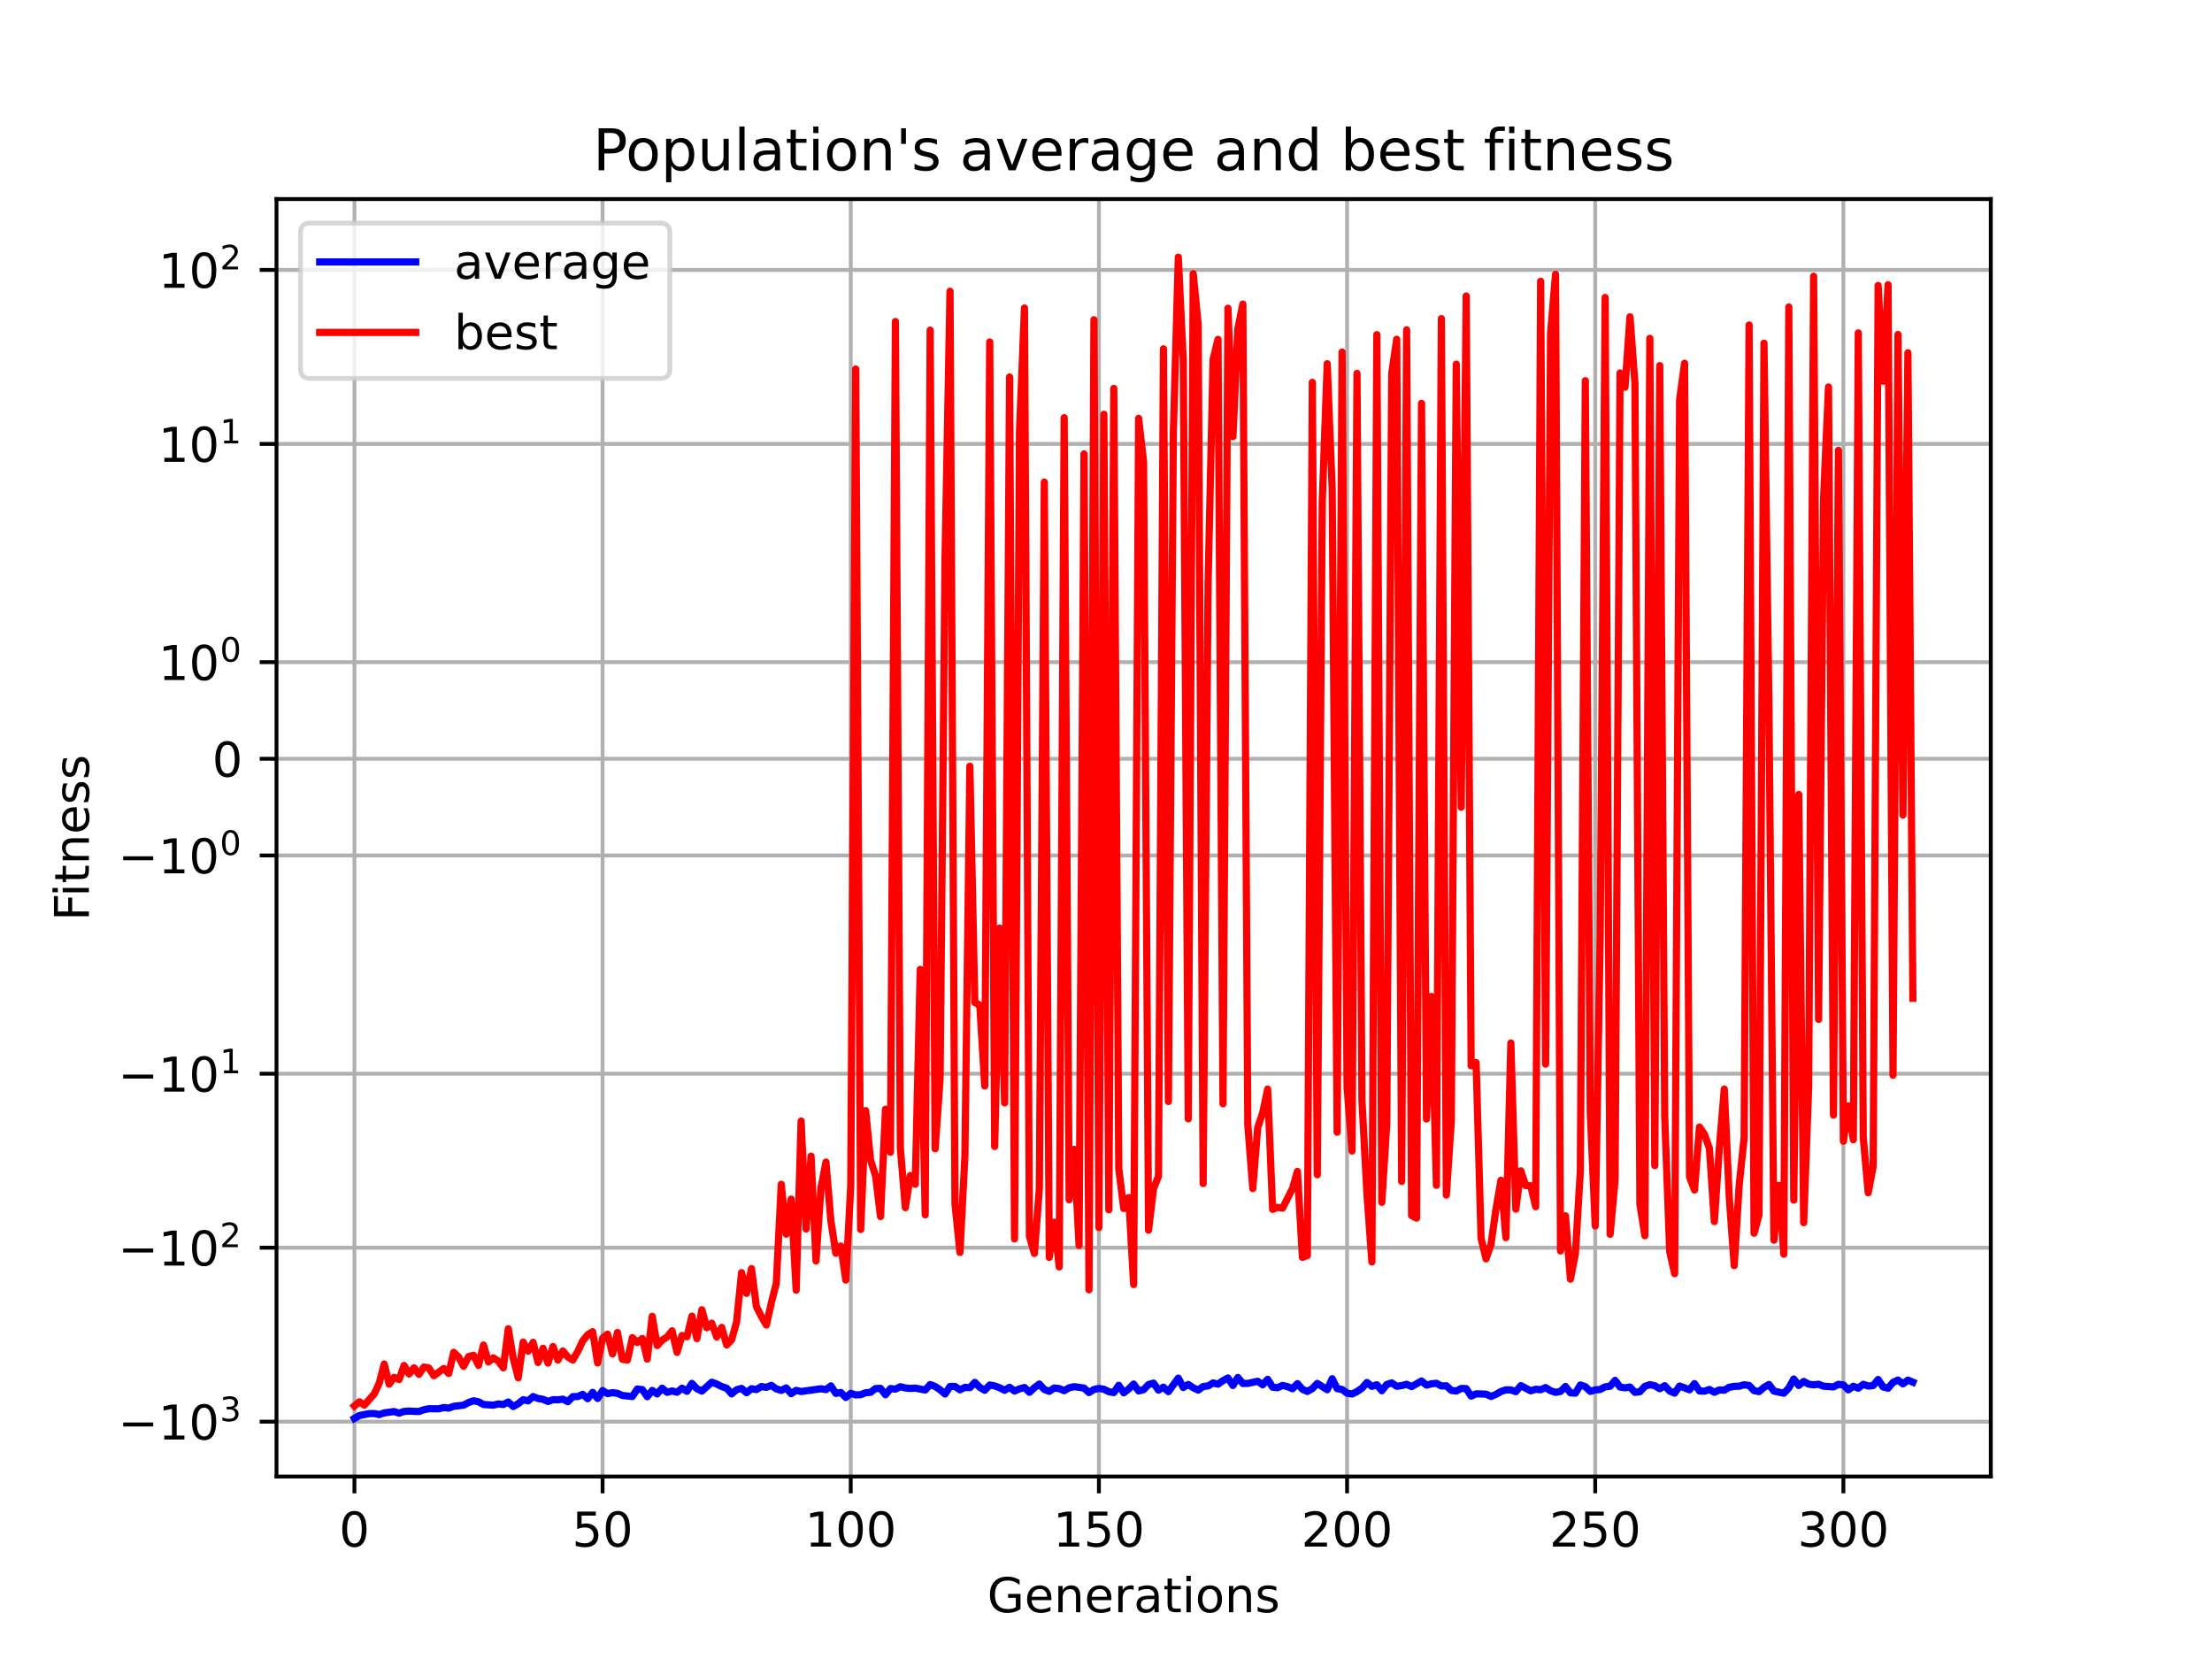 <?xml version="1.0" encoding="utf-8" standalone="no"?>
<!DOCTYPE svg PUBLIC "-//W3C//DTD SVG 1.1//EN"
  "http://www.w3.org/Graphics/SVG/1.1/DTD/svg11.dtd">
<!-- Created with matplotlib (https://matplotlib.org/) -->
<svg height="345.6pt" version="1.1" viewBox="0 0 460.8 345.6" width="460.8pt" xmlns="http://www.w3.org/2000/svg" xmlns:xlink="http://www.w3.org/1999/xlink">
 <defs>
  <style type="text/css">*{stroke-linecap:butt;stroke-linejoin:round;}</style>
 </defs>
 <g id="figure_1">
  <g id="patch_1">
   <path d="M 0 345.6 
L 460.8 345.6 
L 460.8 0 
L 0 0 
z
" style="fill:#ffffff;"/>
  </g>
  <g id="axes_1">
   <g id="patch_2">
    <path d="M 57.6 307.584 
L 414.72 307.584 
L 414.72 41.472 
L 57.6 41.472 
z
" style="fill:#ffffff;"/>
   </g>
   <g id="matplotlib.axis_1">
    <g id="xtick_1">
     <g id="line2d_1">
      <path clip-path="url(#pbe786d15b8)" d="M 73.833 307.584 
L 73.833 41.472 
" style="fill:none;stroke:#b0b0b0;stroke-linecap:square;stroke-width:0.8;"/>
     </g>
     <g id="line2d_2">
      <defs>
       <path d="M 0 0 
L 0 3.5 
" id="m9f2ee219e6" style="stroke:#000000;stroke-width:0.8;"/>
      </defs>
      <g>
       <use style="stroke:#000000;stroke-width:0.8;" x="73.833" xlink:href="#m9f2ee219e6" y="307.584"/>
      </g>
     </g>
     <g id="text_1">
      <!-- 0 -->
      <g transform="translate(70.651 322.182)scale(0.1 -0.1)">
       <defs>
        <path d="M 31.781 66.406 
Q 24.172 66.406 20.328 58.906 
Q 16.5 51.422 16.5 36.375 
Q 16.5 21.391 20.328 13.891 
Q 24.172 6.391 31.781 6.391 
Q 39.453 6.391 43.281 13.891 
Q 47.125 21.391 47.125 36.375 
Q 47.125 51.422 43.281 58.906 
Q 39.453 66.406 31.781 66.406 
z
M 31.781 74.219 
Q 44.047 74.219 50.516 64.516 
Q 56.984 54.828 56.984 36.375 
Q 56.984 17.969 50.516 8.266 
Q 44.047 -1.422 31.781 -1.422 
Q 19.531 -1.422 13.062 8.266 
Q 6.594 17.969 6.594 36.375 
Q 6.594 54.828 13.062 64.516 
Q 19.531 74.219 31.781 74.219 
z
" id="DejaVuSans-48"/>
       </defs>
       <use xlink:href="#DejaVuSans-48"/>
      </g>
     </g>
    </g>
    <g id="xtick_2">
     <g id="line2d_3">
      <path clip-path="url(#pbe786d15b8)" d="M 125.529 307.584 
L 125.529 41.472 
" style="fill:none;stroke:#b0b0b0;stroke-linecap:square;stroke-width:0.8;"/>
     </g>
     <g id="line2d_4">
      <g>
       <use style="stroke:#000000;stroke-width:0.8;" x="125.529" xlink:href="#m9f2ee219e6" y="307.584"/>
      </g>
     </g>
     <g id="text_2">
      <!-- 50 -->
      <g transform="translate(119.167 322.182)scale(0.1 -0.1)">
       <defs>
        <path d="M 10.797 72.906 
L 49.516 72.906 
L 49.516 64.594 
L 19.828 64.594 
L 19.828 46.734 
Q 21.969 47.469 24.109 47.828 
Q 26.266 48.188 28.422 48.188 
Q 40.625 48.188 47.75 41.5 
Q 54.891 34.812 54.891 23.391 
Q 54.891 11.625 47.562 5.094 
Q 40.234 -1.422 26.906 -1.422 
Q 22.312 -1.422 17.547 -0.641 
Q 12.797 0.141 7.719 1.703 
L 7.719 11.625 
Q 12.109 9.234 16.797 8.062 
Q 21.484 6.891 26.703 6.891 
Q 35.156 6.891 40.078 11.328 
Q 45.016 15.766 45.016 23.391 
Q 45.016 31 40.078 35.438 
Q 35.156 39.891 26.703 39.891 
Q 22.75 39.891 18.812 39.016 
Q 14.891 38.141 10.797 36.281 
z
" id="DejaVuSans-53"/>
       </defs>
       <use xlink:href="#DejaVuSans-53"/>
       <use x="63.623" xlink:href="#DejaVuSans-48"/>
      </g>
     </g>
    </g>
    <g id="xtick_3">
     <g id="line2d_5">
      <path clip-path="url(#pbe786d15b8)" d="M 177.226 307.584 
L 177.226 41.472 
" style="fill:none;stroke:#b0b0b0;stroke-linecap:square;stroke-width:0.8;"/>
     </g>
     <g id="line2d_6">
      <g>
       <use style="stroke:#000000;stroke-width:0.8;" x="177.226" xlink:href="#m9f2ee219e6" y="307.584"/>
      </g>
     </g>
     <g id="text_3">
      <!-- 100 -->
      <g transform="translate(167.682 322.182)scale(0.1 -0.1)">
       <defs>
        <path d="M 12.406 8.297 
L 28.516 8.297 
L 28.516 63.922 
L 10.984 60.406 
L 10.984 69.391 
L 28.422 72.906 
L 38.281 72.906 
L 38.281 8.297 
L 54.391 8.297 
L 54.391 0 
L 12.406 0 
z
" id="DejaVuSans-49"/>
       </defs>
       <use xlink:href="#DejaVuSans-49"/>
       <use x="63.623" xlink:href="#DejaVuSans-48"/>
       <use x="127.246" xlink:href="#DejaVuSans-48"/>
      </g>
     </g>
    </g>
    <g id="xtick_4">
     <g id="line2d_7">
      <path clip-path="url(#pbe786d15b8)" d="M 228.922 307.584 
L 228.922 41.472 
" style="fill:none;stroke:#b0b0b0;stroke-linecap:square;stroke-width:0.8;"/>
     </g>
     <g id="line2d_8">
      <g>
       <use style="stroke:#000000;stroke-width:0.8;" x="228.922" xlink:href="#m9f2ee219e6" y="307.584"/>
      </g>
     </g>
     <g id="text_4">
      <!-- 150 -->
      <g transform="translate(219.379 322.182)scale(0.1 -0.1)">
       <use xlink:href="#DejaVuSans-49"/>
       <use x="63.623" xlink:href="#DejaVuSans-53"/>
       <use x="127.246" xlink:href="#DejaVuSans-48"/>
      </g>
     </g>
    </g>
    <g id="xtick_5">
     <g id="line2d_9">
      <path clip-path="url(#pbe786d15b8)" d="M 280.619 307.584 
L 280.619 41.472 
" style="fill:none;stroke:#b0b0b0;stroke-linecap:square;stroke-width:0.8;"/>
     </g>
     <g id="line2d_10">
      <g>
       <use style="stroke:#000000;stroke-width:0.8;" x="280.619" xlink:href="#m9f2ee219e6" y="307.584"/>
      </g>
     </g>
     <g id="text_5">
      <!-- 200 -->
      <g transform="translate(271.075 322.182)scale(0.1 -0.1)">
       <defs>
        <path d="M 19.188 8.297 
L 53.609 8.297 
L 53.609 0 
L 7.328 0 
L 7.328 8.297 
Q 12.938 14.109 22.625 23.891 
Q 32.328 33.688 34.812 36.531 
Q 39.547 41.844 41.422 45.531 
Q 43.312 49.219 43.312 52.781 
Q 43.312 58.594 39.234 62.25 
Q 35.156 65.922 28.609 65.922 
Q 23.969 65.922 18.812 64.312 
Q 13.672 62.703 7.812 59.422 
L 7.812 69.391 
Q 13.766 71.781 18.938 73 
Q 24.125 74.219 28.422 74.219 
Q 39.75 74.219 46.484 68.547 
Q 53.219 62.891 53.219 53.422 
Q 53.219 48.922 51.531 44.891 
Q 49.859 40.875 45.406 35.406 
Q 44.188 33.984 37.641 27.219 
Q 31.109 20.453 19.188 8.297 
z
" id="DejaVuSans-50"/>
       </defs>
       <use xlink:href="#DejaVuSans-50"/>
       <use x="63.623" xlink:href="#DejaVuSans-48"/>
       <use x="127.246" xlink:href="#DejaVuSans-48"/>
      </g>
     </g>
    </g>
    <g id="xtick_6">
     <g id="line2d_11">
      <path clip-path="url(#pbe786d15b8)" d="M 332.316 307.584 
L 332.316 41.472 
" style="fill:none;stroke:#b0b0b0;stroke-linecap:square;stroke-width:0.8;"/>
     </g>
     <g id="line2d_12">
      <g>
       <use style="stroke:#000000;stroke-width:0.8;" x="332.316" xlink:href="#m9f2ee219e6" y="307.584"/>
      </g>
     </g>
     <g id="text_6">
      <!-- 250 -->
      <g transform="translate(322.772 322.182)scale(0.1 -0.1)">
       <use xlink:href="#DejaVuSans-50"/>
       <use x="63.623" xlink:href="#DejaVuSans-53"/>
       <use x="127.246" xlink:href="#DejaVuSans-48"/>
      </g>
     </g>
    </g>
    <g id="xtick_7">
     <g id="line2d_13">
      <path clip-path="url(#pbe786d15b8)" d="M 384.012 307.584 
L 384.012 41.472 
" style="fill:none;stroke:#b0b0b0;stroke-linecap:square;stroke-width:0.8;"/>
     </g>
     <g id="line2d_14">
      <g>
       <use style="stroke:#000000;stroke-width:0.8;" x="384.012" xlink:href="#m9f2ee219e6" y="307.584"/>
      </g>
     </g>
     <g id="text_7">
      <!-- 300 -->
      <g transform="translate(374.468 322.182)scale(0.1 -0.1)">
       <defs>
        <path d="M 40.578 39.312 
Q 47.656 37.797 51.625 33 
Q 55.609 28.219 55.609 21.188 
Q 55.609 10.406 48.188 4.484 
Q 40.766 -1.422 27.094 -1.422 
Q 22.516 -1.422 17.656 -0.516 
Q 12.797 0.391 7.625 2.203 
L 7.625 11.719 
Q 11.719 9.328 16.594 8.109 
Q 21.484 6.891 26.812 6.891 
Q 36.078 6.891 40.938 10.547 
Q 45.797 14.203 45.797 21.188 
Q 45.797 27.641 41.281 31.266 
Q 36.766 34.906 28.719 34.906 
L 20.219 34.906 
L 20.219 43.016 
L 29.109 43.016 
Q 36.375 43.016 40.234 45.922 
Q 44.094 48.828 44.094 54.297 
Q 44.094 59.906 40.109 62.906 
Q 36.141 65.922 28.719 65.922 
Q 24.656 65.922 20.016 65.031 
Q 15.375 64.156 9.812 62.312 
L 9.812 71.094 
Q 15.438 72.656 20.344 73.438 
Q 25.25 74.219 29.594 74.219 
Q 40.828 74.219 47.359 69.109 
Q 53.906 64.016 53.906 55.328 
Q 53.906 49.266 50.438 45.094 
Q 46.969 40.922 40.578 39.312 
z
" id="DejaVuSans-51"/>
       </defs>
       <use xlink:href="#DejaVuSans-51"/>
       <use x="63.623" xlink:href="#DejaVuSans-48"/>
       <use x="127.246" xlink:href="#DejaVuSans-48"/>
      </g>
     </g>
    </g>
    <g id="text_8">
     <!-- Generations -->
     <g transform="translate(205.662 335.861)scale(0.1 -0.1)">
      <defs>
       <path d="M 59.516 10.406 
L 59.516 29.984 
L 43.406 29.984 
L 43.406 38.094 
L 69.281 38.094 
L 69.281 6.781 
Q 63.578 2.734 56.688 0.656 
Q 49.812 -1.422 42 -1.422 
Q 24.906 -1.422 15.25 8.562 
Q 5.609 18.562 5.609 36.375 
Q 5.609 54.25 15.25 64.234 
Q 24.906 74.219 42 74.219 
Q 49.125 74.219 55.547 72.453 
Q 61.969 70.703 67.391 67.281 
L 67.391 56.781 
Q 61.922 61.422 55.766 63.766 
Q 49.609 66.109 42.828 66.109 
Q 29.438 66.109 22.719 58.641 
Q 16.016 51.172 16.016 36.375 
Q 16.016 21.625 22.719 14.156 
Q 29.438 6.688 42.828 6.688 
Q 48.047 6.688 52.141 7.594 
Q 56.25 8.5 59.516 10.406 
z
" id="DejaVuSans-71"/>
       <path d="M 56.203 29.594 
L 56.203 25.203 
L 14.891 25.203 
Q 15.484 15.922 20.484 11.062 
Q 25.484 6.203 34.422 6.203 
Q 39.594 6.203 44.453 7.469 
Q 49.312 8.734 54.109 11.281 
L 54.109 2.781 
Q 49.266 0.734 44.188 -0.344 
Q 39.109 -1.422 33.891 -1.422 
Q 20.797 -1.422 13.156 6.188 
Q 5.516 13.812 5.516 26.812 
Q 5.516 40.234 12.766 48.109 
Q 20.016 56 32.328 56 
Q 43.359 56 49.781 48.891 
Q 56.203 41.797 56.203 29.594 
z
M 47.219 32.234 
Q 47.125 39.594 43.094 43.984 
Q 39.062 48.391 32.422 48.391 
Q 24.906 48.391 20.391 44.141 
Q 15.875 39.891 15.188 32.172 
z
" id="DejaVuSans-101"/>
       <path d="M 54.891 33.016 
L 54.891 0 
L 45.906 0 
L 45.906 32.719 
Q 45.906 40.484 42.875 44.328 
Q 39.844 48.188 33.797 48.188 
Q 26.516 48.188 22.312 43.547 
Q 18.109 38.922 18.109 30.906 
L 18.109 0 
L 9.078 0 
L 9.078 54.688 
L 18.109 54.688 
L 18.109 46.188 
Q 21.344 51.125 25.703 53.562 
Q 30.078 56 35.797 56 
Q 45.219 56 50.047 50.172 
Q 54.891 44.344 54.891 33.016 
z
" id="DejaVuSans-110"/>
       <path d="M 41.109 46.297 
Q 39.594 47.172 37.812 47.578 
Q 36.031 48 33.891 48 
Q 26.266 48 22.188 43.047 
Q 18.109 38.094 18.109 28.812 
L 18.109 0 
L 9.078 0 
L 9.078 54.688 
L 18.109 54.688 
L 18.109 46.188 
Q 20.953 51.172 25.484 53.578 
Q 30.031 56 36.531 56 
Q 37.453 56 38.578 55.875 
Q 39.703 55.766 41.062 55.516 
z
" id="DejaVuSans-114"/>
       <path d="M 34.281 27.484 
Q 23.391 27.484 19.188 25 
Q 14.984 22.516 14.984 16.5 
Q 14.984 11.719 18.141 8.906 
Q 21.297 6.109 26.703 6.109 
Q 34.188 6.109 38.703 11.406 
Q 43.219 16.703 43.219 25.484 
L 43.219 27.484 
z
M 52.203 31.203 
L 52.203 0 
L 43.219 0 
L 43.219 8.297 
Q 40.141 3.328 35.547 0.953 
Q 30.953 -1.422 24.312 -1.422 
Q 15.922 -1.422 10.953 3.297 
Q 6 8.016 6 15.922 
Q 6 25.141 12.172 29.828 
Q 18.359 34.516 30.609 34.516 
L 43.219 34.516 
L 43.219 35.406 
Q 43.219 41.609 39.141 45 
Q 35.062 48.391 27.688 48.391 
Q 23 48.391 18.547 47.266 
Q 14.109 46.141 10.016 43.891 
L 10.016 52.203 
Q 14.938 54.109 19.578 55.047 
Q 24.219 56 28.609 56 
Q 40.484 56 46.344 49.844 
Q 52.203 43.703 52.203 31.203 
z
" id="DejaVuSans-97"/>
       <path d="M 18.312 70.219 
L 18.312 54.688 
L 36.812 54.688 
L 36.812 47.703 
L 18.312 47.703 
L 18.312 18.016 
Q 18.312 11.328 20.141 9.422 
Q 21.969 7.516 27.594 7.516 
L 36.812 7.516 
L 36.812 0 
L 27.594 0 
Q 17.188 0 13.234 3.875 
Q 9.281 7.766 9.281 18.016 
L 9.281 47.703 
L 2.688 47.703 
L 2.688 54.688 
L 9.281 54.688 
L 9.281 70.219 
z
" id="DejaVuSans-116"/>
       <path d="M 9.422 54.688 
L 18.406 54.688 
L 18.406 0 
L 9.422 0 
z
M 9.422 75.984 
L 18.406 75.984 
L 18.406 64.594 
L 9.422 64.594 
z
" id="DejaVuSans-105"/>
       <path d="M 30.609 48.391 
Q 23.391 48.391 19.188 42.75 
Q 14.984 37.109 14.984 27.297 
Q 14.984 17.484 19.156 11.844 
Q 23.344 6.203 30.609 6.203 
Q 37.797 6.203 41.984 11.859 
Q 46.188 17.531 46.188 27.297 
Q 46.188 37.016 41.984 42.703 
Q 37.797 48.391 30.609 48.391 
z
M 30.609 56 
Q 42.328 56 49.016 48.375 
Q 55.719 40.766 55.719 27.297 
Q 55.719 13.875 49.016 6.219 
Q 42.328 -1.422 30.609 -1.422 
Q 18.844 -1.422 12.172 6.219 
Q 5.516 13.875 5.516 27.297 
Q 5.516 40.766 12.172 48.375 
Q 18.844 56 30.609 56 
z
" id="DejaVuSans-111"/>
       <path d="M 44.281 53.078 
L 44.281 44.578 
Q 40.484 46.531 36.375 47.5 
Q 32.281 48.484 27.875 48.484 
Q 21.188 48.484 17.844 46.438 
Q 14.5 44.391 14.5 40.281 
Q 14.5 37.156 16.891 35.375 
Q 19.281 33.594 26.516 31.984 
L 29.594 31.297 
Q 39.156 29.25 43.188 25.516 
Q 47.219 21.781 47.219 15.094 
Q 47.219 7.469 41.188 3.016 
Q 35.156 -1.422 24.609 -1.422 
Q 20.219 -1.422 15.453 -0.562 
Q 10.688 0.297 5.422 2 
L 5.422 11.281 
Q 10.406 8.688 15.234 7.391 
Q 20.062 6.109 24.812 6.109 
Q 31.156 6.109 34.562 8.281 
Q 37.984 10.453 37.984 14.406 
Q 37.984 18.062 35.516 20.016 
Q 33.062 21.969 24.703 23.781 
L 21.578 24.516 
Q 13.234 26.266 9.516 29.906 
Q 5.812 33.547 5.812 39.891 
Q 5.812 47.609 11.281 51.797 
Q 16.75 56 26.812 56 
Q 31.781 56 36.172 55.266 
Q 40.578 54.547 44.281 53.078 
z
" id="DejaVuSans-115"/>
      </defs>
      <use xlink:href="#DejaVuSans-71"/>
      <use x="77.49" xlink:href="#DejaVuSans-101"/>
      <use x="139.014" xlink:href="#DejaVuSans-110"/>
      <use x="202.393" xlink:href="#DejaVuSans-101"/>
      <use x="263.916" xlink:href="#DejaVuSans-114"/>
      <use x="305.029" xlink:href="#DejaVuSans-97"/>
      <use x="366.309" xlink:href="#DejaVuSans-116"/>
      <use x="405.518" xlink:href="#DejaVuSans-105"/>
      <use x="433.301" xlink:href="#DejaVuSans-111"/>
      <use x="494.482" xlink:href="#DejaVuSans-110"/>
      <use x="557.861" xlink:href="#DejaVuSans-115"/>
     </g>
    </g>
   </g>
   <g id="matplotlib.axis_2">
    <g id="ytick_1">
     <g id="line2d_15">
      <path clip-path="url(#pbe786d15b8)" d="M 57.6 296.156 
L 414.72 296.156 
" style="fill:none;stroke:#b0b0b0;stroke-linecap:square;stroke-width:0.8;"/>
     </g>
     <g id="line2d_16">
      <defs>
       <path d="M 0 0 
L -3.5 0 
" id="m81d6c7b5c1" style="stroke:#000000;stroke-width:0.8;"/>
      </defs>
      <g>
       <use style="stroke:#000000;stroke-width:0.8;" x="57.6" xlink:href="#m81d6c7b5c1" y="296.156"/>
      </g>
     </g>
     <g id="text_9">
      <!-- $\mathdefault{-10^{3}}$ -->
      <g transform="translate(24.6 299.956)scale(0.1 -0.1)">
       <defs>
        <path d="M 10.594 35.5 
L 73.188 35.5 
L 73.188 27.203 
L 10.594 27.203 
z
" id="DejaVuSans-8722"/>
       </defs>
       <use transform="translate(0 0.766)" xlink:href="#DejaVuSans-8722"/>
       <use transform="translate(83.789 0.766)" xlink:href="#DejaVuSans-49"/>
       <use transform="translate(147.412 0.766)" xlink:href="#DejaVuSans-48"/>
       <use transform="translate(211.992 39.047)scale(0.7)" xlink:href="#DejaVuSans-51"/>
      </g>
     </g>
    </g>
    <g id="ytick_2">
     <g id="line2d_17">
      <path clip-path="url(#pbe786d15b8)" d="M 57.6 259.915 
L 414.72 259.915 
" style="fill:none;stroke:#b0b0b0;stroke-linecap:square;stroke-width:0.8;"/>
     </g>
     <g id="line2d_18">
      <g>
       <use style="stroke:#000000;stroke-width:0.8;" x="57.6" xlink:href="#m81d6c7b5c1" y="259.915"/>
      </g>
     </g>
     <g id="text_10">
      <!-- $\mathdefault{-10^{2}}$ -->
      <g transform="translate(24.6 263.714)scale(0.1 -0.1)">
       <use transform="translate(0 0.766)" xlink:href="#DejaVuSans-8722"/>
       <use transform="translate(83.789 0.766)" xlink:href="#DejaVuSans-49"/>
       <use transform="translate(147.412 0.766)" xlink:href="#DejaVuSans-48"/>
       <use transform="translate(211.992 39.047)scale(0.7)" xlink:href="#DejaVuSans-50"/>
      </g>
     </g>
    </g>
    <g id="ytick_3">
     <g id="line2d_19">
      <path clip-path="url(#pbe786d15b8)" d="M 57.6 223.673 
L 414.72 223.673 
" style="fill:none;stroke:#b0b0b0;stroke-linecap:square;stroke-width:0.8;"/>
     </g>
     <g id="line2d_20">
      <g>
       <use style="stroke:#000000;stroke-width:0.8;" x="57.6" xlink:href="#m81d6c7b5c1" y="223.673"/>
      </g>
     </g>
     <g id="text_11">
      <!-- $\mathdefault{-10^{1}}$ -->
      <g transform="translate(24.6 227.472)scale(0.1 -0.1)">
       <use transform="translate(0 0.684)" xlink:href="#DejaVuSans-8722"/>
       <use transform="translate(83.789 0.684)" xlink:href="#DejaVuSans-49"/>
       <use transform="translate(147.412 0.684)" xlink:href="#DejaVuSans-48"/>
       <use transform="translate(211.992 38.966)scale(0.7)" xlink:href="#DejaVuSans-49"/>
      </g>
     </g>
    </g>
    <g id="ytick_4">
     <g id="line2d_21">
      <path clip-path="url(#pbe786d15b8)" d="M 57.6 178.207 
L 414.72 178.207 
" style="fill:none;stroke:#b0b0b0;stroke-linecap:square;stroke-width:0.8;"/>
     </g>
     <g id="line2d_22">
      <g>
       <use style="stroke:#000000;stroke-width:0.8;" x="57.6" xlink:href="#m81d6c7b5c1" y="178.207"/>
      </g>
     </g>
     <g id="text_12">
      <!-- $\mathdefault{-10^{0}}$ -->
      <g transform="translate(24.6 182.006)scale(0.1 -0.1)">
       <use transform="translate(0 0.766)" xlink:href="#DejaVuSans-8722"/>
       <use transform="translate(83.789 0.766)" xlink:href="#DejaVuSans-49"/>
       <use transform="translate(147.412 0.766)" xlink:href="#DejaVuSans-48"/>
       <use transform="translate(211.992 39.047)scale(0.7)" xlink:href="#DejaVuSans-48"/>
      </g>
     </g>
    </g>
    <g id="ytick_5">
     <g id="line2d_23">
      <path clip-path="url(#pbe786d15b8)" d="M 57.6 158.072 
L 414.72 158.072 
" style="fill:none;stroke:#b0b0b0;stroke-linecap:square;stroke-width:0.8;"/>
     </g>
     <g id="line2d_24">
      <g>
       <use style="stroke:#000000;stroke-width:0.8;" x="57.6" xlink:href="#m81d6c7b5c1" y="158.072"/>
      </g>
     </g>
     <g id="text_13">
      <!-- $\mathdefault{0}$ -->
      <g transform="translate(44.2 161.871)scale(0.1 -0.1)">
       <use transform="translate(0 0.781)" xlink:href="#DejaVuSans-48"/>
      </g>
     </g>
    </g>
    <g id="ytick_6">
     <g id="line2d_25">
      <path clip-path="url(#pbe786d15b8)" d="M 57.6 137.938 
L 414.72 137.938 
" style="fill:none;stroke:#b0b0b0;stroke-linecap:square;stroke-width:0.8;"/>
     </g>
     <g id="line2d_26">
      <g>
       <use style="stroke:#000000;stroke-width:0.8;" x="57.6" xlink:href="#m81d6c7b5c1" y="137.938"/>
      </g>
     </g>
     <g id="text_14">
      <!-- $\mathdefault{10^{0}}$ -->
      <g transform="translate(33 141.737)scale(0.1 -0.1)">
       <use transform="translate(0 0.766)" xlink:href="#DejaVuSans-49"/>
       <use transform="translate(63.623 0.766)" xlink:href="#DejaVuSans-48"/>
       <use transform="translate(128.203 39.047)scale(0.7)" xlink:href="#DejaVuSans-48"/>
      </g>
     </g>
    </g>
    <g id="ytick_7">
     <g id="line2d_27">
      <path clip-path="url(#pbe786d15b8)" d="M 57.6 92.472 
L 414.72 92.472 
" style="fill:none;stroke:#b0b0b0;stroke-linecap:square;stroke-width:0.8;"/>
     </g>
     <g id="line2d_28">
      <g>
       <use style="stroke:#000000;stroke-width:0.8;" x="57.6" xlink:href="#m81d6c7b5c1" y="92.472"/>
      </g>
     </g>
     <g id="text_15">
      <!-- $\mathdefault{10^{1}}$ -->
      <g transform="translate(33 96.271)scale(0.1 -0.1)">
       <use transform="translate(0 0.684)" xlink:href="#DejaVuSans-49"/>
       <use transform="translate(63.623 0.684)" xlink:href="#DejaVuSans-48"/>
       <use transform="translate(128.203 38.966)scale(0.7)" xlink:href="#DejaVuSans-49"/>
      </g>
     </g>
    </g>
    <g id="ytick_8">
     <g id="line2d_29">
      <path clip-path="url(#pbe786d15b8)" d="M 57.6 56.23 
L 414.72 56.23 
" style="fill:none;stroke:#b0b0b0;stroke-linecap:square;stroke-width:0.8;"/>
     </g>
     <g id="line2d_30">
      <g>
       <use style="stroke:#000000;stroke-width:0.8;" x="57.6" xlink:href="#m81d6c7b5c1" y="56.23"/>
      </g>
     </g>
     <g id="text_16">
      <!-- $\mathdefault{10^{2}}$ -->
      <g transform="translate(33 60.029)scale(0.1 -0.1)">
       <use transform="translate(0 0.766)" xlink:href="#DejaVuSans-49"/>
       <use transform="translate(63.623 0.766)" xlink:href="#DejaVuSans-48"/>
       <use transform="translate(128.203 39.047)scale(0.7)" xlink:href="#DejaVuSans-50"/>
      </g>
     </g>
    </g>
    <g id="text_17">
     <!-- Fitness -->
     <g transform="translate(18.52 191.845)rotate(-90)scale(0.1 -0.1)">
      <defs>
       <path d="M 9.812 72.906 
L 51.703 72.906 
L 51.703 64.594 
L 19.672 64.594 
L 19.672 43.109 
L 48.578 43.109 
L 48.578 34.812 
L 19.672 34.812 
L 19.672 0 
L 9.812 0 
z
" id="DejaVuSans-70"/>
      </defs>
      <use xlink:href="#DejaVuSans-70"/>
      <use x="50.27" xlink:href="#DejaVuSans-105"/>
      <use x="78.053" xlink:href="#DejaVuSans-116"/>
      <use x="117.262" xlink:href="#DejaVuSans-110"/>
      <use x="180.641" xlink:href="#DejaVuSans-101"/>
      <use x="242.164" xlink:href="#DejaVuSans-115"/>
      <use x="294.264" xlink:href="#DejaVuSans-115"/>
     </g>
    </g>
   </g>
   <g id="line2d_31">
    <path clip-path="url(#pbe786d15b8)" d="M 73.833 295.488 
L 74.867 294.878 
L 76.935 294.481 
L 77.968 294.464 
L 79.002 294.68 
L 80.036 294.335 
L 82.104 294.047 
L 83.138 294.388 
L 84.172 294.025 
L 85.206 293.961 
L 87.274 294.044 
L 88.308 293.673 
L 89.342 293.461 
L 91.41 293.48 
L 92.443 293.22 
L 93.477 293.332 
L 94.511 292.962 
L 96.579 292.716 
L 97.613 292.17 
L 98.647 291.809 
L 99.681 292.015 
L 100.715 292.579 
L 102.783 292.719 
L 103.817 292.463 
L 104.851 292.584 
L 105.885 292.062 
L 106.919 292.999 
L 107.952 292.414 
L 108.986 291.59 
L 110.02 291.823 
L 111.054 290.936 
L 112.088 291.331 
L 113.122 291.506 
L 114.156 291.955 
L 115.19 291.579 
L 116.224 291.606 
L 117.258 291.468 
L 118.292 292.005 
L 119.326 290.941 
L 120.36 290.93 
L 121.394 290.467 
L 122.428 291.371 
L 123.461 290.06 
L 124.495 291.322 
L 125.529 289.681 
L 126.563 290.318 
L 127.597 290.115 
L 128.631 290.251 
L 129.665 290.711 
L 131.733 290.916 
L 132.767 289.357 
L 133.801 289.483 
L 134.835 290.956 
L 135.869 289.645 
L 136.903 290.382 
L 137.936 289.186 
L 138.97 290.047 
L 140.004 289.753 
L 141.038 290.029 
L 142.072 289.19 
L 143.106 289.832 
L 144.14 288.192 
L 145.174 289.287 
L 146.208 289.792 
L 148.276 287.939 
L 149.31 288.324 
L 150.344 288.844 
L 151.378 289.193 
L 152.412 290.368 
L 153.445 289.509 
L 154.479 289.229 
L 155.513 290.127 
L 156.547 289.293 
L 157.581 289.477 
L 158.615 288.828 
L 159.649 289.01 
L 160.683 288.591 
L 161.717 289.334 
L 162.751 289.646 
L 163.785 289.132 
L 164.819 290.324 
L 165.853 289.631 
L 166.887 289.88 
L 171.022 289.304 
L 172.056 289.48 
L 173.09 288.708 
L 174.124 290.266 
L 175.158 290.071 
L 176.192 291.117 
L 177.226 290.256 
L 178.26 290.59 
L 179.294 290.538 
L 180.328 290.131 
L 181.362 290.041 
L 182.396 289.257 
L 183.429 289.217 
L 184.463 290.552 
L 185.497 289.261 
L 186.531 289.378 
L 187.565 288.878 
L 188.599 289.137 
L 189.633 289.241 
L 190.667 289.163 
L 192.735 289.565 
L 193.769 288.427 
L 194.803 288.825 
L 195.837 289.508 
L 196.871 290.396 
L 197.905 288.824 
L 198.938 288.82 
L 199.972 289.52 
L 201.006 289.014 
L 202.04 289.078 
L 203.074 287.97 
L 204.108 289.015 
L 205.142 289.622 
L 206.176 288.518 
L 207.21 288.71 
L 208.244 289.091 
L 209.278 289.62 
L 210.312 288.993 
L 211.346 289.776 
L 212.38 289.318 
L 213.414 289.039 
L 214.447 290.04 
L 215.481 289.086 
L 216.515 288.321 
L 217.549 289.449 
L 218.583 289.836 
L 219.617 289.149 
L 220.651 289.267 
L 221.685 289.706 
L 222.719 289.105 
L 223.753 288.87 
L 225.821 289.157 
L 226.855 290.102 
L 227.889 289.453 
L 228.922 289.227 
L 229.956 289.41 
L 230.99 289.909 
L 232.024 290.102 
L 233.058 288.587 
L 234.092 290.143 
L 235.126 289.354 
L 236.16 288.318 
L 237.194 289.758 
L 238.228 289.502 
L 239.262 288.424 
L 240.296 288.128 
L 241.33 289.585 
L 242.364 288.977 
L 243.398 289.899 
L 245.465 287.088 
L 246.499 289.038 
L 247.533 288.405 
L 248.567 289.088 
L 249.601 289.582 
L 250.635 288.841 
L 251.669 288.719 
L 252.703 288.095 
L 253.737 288.343 
L 254.771 287.614 
L 255.805 287.062 
L 256.839 288.627 
L 257.873 286.952 
L 258.906 288.201 
L 259.94 288.189 
L 262.008 287.744 
L 263.042 288.478 
L 264.076 287.335 
L 265.11 288.98 
L 266.144 289.086 
L 267.178 288.612 
L 268.212 288.856 
L 269.246 289.305 
L 270.28 288.235 
L 271.314 289.413 
L 272.348 289.86 
L 273.382 289.274 
L 274.415 288.191 
L 276.483 289.504 
L 277.517 287.216 
L 278.551 289.273 
L 279.585 289.462 
L 280.619 290.215 
L 281.653 290.399 
L 282.687 289.891 
L 283.721 289.186 
L 284.755 287.999 
L 285.789 288.814 
L 286.823 288.468 
L 287.857 289.713 
L 288.891 288.407 
L 289.924 288.084 
L 290.958 288.786 
L 291.992 288.646 
L 293.026 288.372 
L 294.06 288.853 
L 296.128 287.685 
L 297.162 288.55 
L 298.196 288.273 
L 299.23 288.166 
L 300.264 288.728 
L 301.298 288.676 
L 302.332 289.648 
L 303.366 289.773 
L 304.399 289.24 
L 305.433 289.271 
L 306.467 290.837 
L 307.501 290.358 
L 309.569 290.422 
L 310.603 290.907 
L 311.637 290.48 
L 312.671 289.871 
L 313.705 289.533 
L 314.739 289.544 
L 315.773 289.904 
L 316.807 288.655 
L 318.875 289.732 
L 319.908 289.408 
L 320.942 289.509 
L 321.976 289.052 
L 323.01 289.715 
L 324.044 290.053 
L 325.078 289.859 
L 326.112 288.824 
L 327.146 290.147 
L 328.18 290.226 
L 329.214 288.521 
L 330.248 288.863 
L 331.282 289.848 
L 332.316 289.545 
L 333.35 289.446 
L 334.384 288.898 
L 335.417 288.784 
L 336.451 287.56 
L 337.485 288.949 
L 338.519 289.107 
L 339.553 288.95 
L 340.587 290.055 
L 341.621 289.919 
L 342.655 288.798 
L 343.689 288.451 
L 344.723 288.674 
L 345.757 289.295 
L 346.791 288.656 
L 347.825 289.776 
L 348.859 290.208 
L 349.892 288.733 
L 351.96 289.515 
L 352.994 288.235 
L 354.028 289.759 
L 355.062 289.811 
L 356.096 289.454 
L 357.13 290.031 
L 358.164 289.545 
L 359.198 289.605 
L 360.232 288.995 
L 361.266 288.794 
L 362.3 288.779 
L 363.334 288.472 
L 364.368 288.622 
L 365.401 289.703 
L 366.435 289.897 
L 367.469 289.02 
L 368.503 288.408 
L 369.537 289.786 
L 371.605 290.231 
L 372.639 289.156 
L 373.673 287.27 
L 374.707 288.616 
L 375.741 287.777 
L 376.775 288.351 
L 377.809 288.477 
L 378.843 288.36 
L 379.877 288.773 
L 381.944 288.912 
L 382.978 288.379 
L 384.012 288.505 
L 385.046 289.538 
L 386.08 288.781 
L 387.114 289.175 
L 388.148 288.373 
L 389.182 288.744 
L 390.216 288.631 
L 391.25 287.373 
L 392.284 288.932 
L 393.318 289.189 
L 394.352 287.972 
L 395.385 287.492 
L 396.419 288.287 
L 397.453 287.498 
L 398.487 287.936 
L 398.487 287.936 
" style="fill:none;stroke:#0000ff;stroke-linecap:square;stroke-width:1.5;"/>
   </g>
   <g id="line2d_32">
    <path clip-path="url(#pbe786d15b8)" d="M 73.833 292.88 
L 74.867 292.024 
L 75.901 292.707 
L 77.968 290.357 
L 79.002 288.135 
L 80.036 284.146 
L 81.07 288.352 
L 82.104 286.935 
L 83.138 287.367 
L 84.172 284.449 
L 85.206 286.235 
L 86.24 284.934 
L 87.274 286.304 
L 88.308 284.773 
L 89.342 284.983 
L 90.376 286.587 
L 92.443 285.082 
L 93.477 286.125 
L 94.511 281.718 
L 95.545 282.711 
L 96.579 284.636 
L 97.613 282.599 
L 98.647 282.332 
L 99.681 284.426 
L 100.715 280.19 
L 101.749 283.715 
L 102.783 282.868 
L 103.817 283.559 
L 104.851 284.953 
L 105.885 276.802 
L 106.919 282.957 
L 107.952 287.02 
L 108.986 279.577 
L 110.02 281.463 
L 111.054 279.625 
L 112.088 283.833 
L 113.122 280.863 
L 114.156 283.961 
L 115.19 280.499 
L 116.224 283.317 
L 117.258 281.433 
L 118.292 282.696 
L 119.326 283.325 
L 120.36 281.524 
L 121.394 279.327 
L 122.428 278.051 
L 123.461 277.412 
L 124.495 283.925 
L 125.529 278.76 
L 126.563 277.923 
L 127.597 282.063 
L 128.631 277.578 
L 129.665 283.174 
L 130.699 283.318 
L 131.733 278.654 
L 132.767 279.663 
L 133.801 278.822 
L 134.835 283.118 
L 135.869 274.212 
L 136.903 280.298 
L 137.936 279.181 
L 138.97 278.507 
L 140.004 277.225 
L 141.038 281.723 
L 142.072 278.204 
L 143.106 278.472 
L 144.14 274.175 
L 145.174 278.862 
L 146.208 272.846 
L 147.242 276.604 
L 148.276 275.633 
L 149.31 278.526 
L 150.344 276.527 
L 151.378 280.179 
L 152.412 279.087 
L 153.445 275.366 
L 154.479 265.114 
L 155.513 269.431 
L 156.547 264.276 
L 157.581 272.226 
L 158.615 274.251 
L 159.649 276.027 
L 160.683 271.395 
L 161.717 267.318 
L 162.751 246.707 
L 163.785 257.098 
L 164.819 249.799 
L 165.853 268.767 
L 166.887 233.531 
L 167.921 256.032 
L 168.954 240.842 
L 169.988 262.667 
L 171.022 247.454 
L 172.056 242.076 
L 173.09 254.351 
L 174.124 261.078 
L 175.158 259.572 
L 176.192 266.659 
L 177.226 246.973 
L 178.26 76.869 
L 179.294 256.116 
L 180.328 231.354 
L 181.362 241.708 
L 182.396 244.946 
L 183.429 253.429 
L 184.463 231.068 
L 185.497 240.033 
L 186.531 66.973 
L 187.565 239.226 
L 188.599 251.578 
L 189.633 244.888 
L 190.667 246.697 
L 191.701 201.938 
L 192.735 253.066 
L 193.769 68.772 
L 194.803 239.316 
L 195.837 224.801 
L 196.871 115.907 
L 197.905 60.671 
L 198.938 250.787 
L 199.972 260.905 
L 201.006 240.808 
L 202.04 159.613 
L 203.074 208.844 
L 204.108 209.386 
L 205.142 226.231 
L 206.176 71.235 
L 207.21 238.833 
L 208.244 193.346 
L 209.278 229.746 
L 210.312 78.533 
L 211.346 258.087 
L 212.38 89.859 
L 213.414 64.162 
L 214.447 257.519 
L 215.481 261.124 
L 216.515 247.603 
L 217.549 100.434 
L 218.583 261.937 
L 219.617 254.614 
L 220.651 263.908 
L 221.685 87.01 
L 222.719 249.931 
L 223.753 239.429 
L 224.787 259.455 
L 225.821 94.561 
L 226.855 268.692 
L 227.889 66.6 
L 228.922 255.713 
L 229.956 86.304 
L 230.99 252.013 
L 232.024 80.916 
L 233.058 243.402 
L 234.092 251.757 
L 235.126 249.47 
L 236.16 267.594 
L 237.194 87.147 
L 238.228 96.229 
L 239.262 256.268 
L 240.296 247.641 
L 241.33 245.015 
L 242.364 72.665 
L 243.398 229.464 
L 244.431 89.97 
L 245.465 53.568 
L 246.499 75.24 
L 247.533 233.074 
L 248.567 57.007 
L 249.601 67.581 
L 250.635 246.55 
L 251.669 121.326 
L 252.703 74.899 
L 253.737 70.688 
L 254.771 229.93 
L 255.805 64.215 
L 256.839 90.957 
L 257.873 68.473 
L 258.906 63.346 
L 259.94 234.365 
L 260.974 247.589 
L 262.008 234.874 
L 263.042 231.801 
L 264.076 226.878 
L 265.11 251.934 
L 266.144 251.507 
L 267.178 251.677 
L 269.246 247.591 
L 270.28 244.026 
L 271.314 261.922 
L 272.348 261.547 
L 273.382 79.641 
L 274.415 244.715 
L 275.449 104.545 
L 276.483 75.766 
L 277.517 101.937 
L 278.551 235.858 
L 279.585 73.348 
L 280.619 226.482 
L 281.653 239.779 
L 282.687 77.776 
L 283.721 229.27 
L 284.755 248.661 
L 285.789 262.893 
L 286.823 69.712 
L 287.857 250.472 
L 288.891 234.103 
L 289.924 77.739 
L 290.958 70.674 
L 291.992 246.116 
L 293.026 68.713 
L 294.06 253.216 
L 295.094 253.755 
L 296.128 84.023 
L 297.162 233.103 
L 298.196 207.571 
L 299.23 246.915 
L 300.264 66.379 
L 301.298 248.953 
L 302.332 233.562 
L 303.366 75.86 
L 304.399 168.151 
L 305.433 61.661 
L 306.467 222.031 
L 307.501 221.355 
L 308.535 257.994 
L 309.569 262.242 
L 310.603 259.206 
L 311.637 251.86 
L 312.671 245.878 
L 313.705 257.823 
L 314.739 217.28 
L 315.773 251.895 
L 316.807 243.906 
L 317.841 246.99 
L 318.875 247.013 
L 319.908 251.375 
L 320.942 58.588 
L 321.976 221.671 
L 323.01 69.474 
L 324.044 57.15 
L 325.078 260.589 
L 326.112 253.275 
L 327.146 266.483 
L 328.18 261.186 
L 329.214 243.938 
L 330.248 79.301 
L 331.282 231.809 
L 332.316 255.388 
L 333.35 195.308 
L 334.384 61.968 
L 335.417 257.124 
L 336.451 245.787 
L 337.485 77.693 
L 338.519 80.675 
L 339.553 66 
L 340.587 79.852 
L 341.621 250.835 
L 342.655 257.427 
L 343.689 70.481 
L 344.723 242.813 
L 345.757 76.157 
L 346.791 232.634 
L 347.825 260.709 
L 348.859 265.326 
L 349.892 83.263 
L 350.926 75.669 
L 351.96 245.182 
L 352.994 247.891 
L 354.028 234.771 
L 355.062 236.287 
L 356.096 239.199 
L 357.13 254.468 
L 358.164 239.198 
L 359.198 226.865 
L 360.232 249.403 
L 361.266 263.645 
L 362.3 246.888 
L 363.334 236.999 
L 364.368 67.701 
L 365.401 256.898 
L 366.435 253.097 
L 367.469 71.493 
L 368.503 147.253 
L 369.537 258.357 
L 370.571 246.931 
L 371.605 261.265 
L 372.639 63.945 
L 373.673 249.998 
L 374.707 165.499 
L 375.741 254.695 
L 376.775 226.507 
L 377.809 57.545 
L 378.843 212.348 
L 379.877 103.866 
L 380.91 80.615 
L 381.944 232.298 
L 382.978 93.822 
L 384.012 237.737 
L 385.046 230.383 
L 386.08 237.425 
L 387.114 69.35 
L 388.148 236.93 
L 389.182 248.471 
L 390.216 242.996 
L 391.25 59.46 
L 392.284 79.419 
L 393.318 59.317 
L 394.352 223.986 
L 395.385 69.672 
L 396.419 169.79 
L 397.453 73.475 
L 398.487 207.951 
L 398.487 207.951 
" style="fill:none;stroke:#ff0000;stroke-linecap:square;stroke-width:1.5;"/>
   </g>
   <g id="patch_3">
    <path d="M 57.6 307.584 
L 57.6 41.472 
" style="fill:none;stroke:#000000;stroke-linecap:square;stroke-linejoin:miter;stroke-width:0.8;"/>
   </g>
   <g id="patch_4">
    <path d="M 414.72 307.584 
L 414.72 41.472 
" style="fill:none;stroke:#000000;stroke-linecap:square;stroke-linejoin:miter;stroke-width:0.8;"/>
   </g>
   <g id="patch_5">
    <path d="M 57.6 307.584 
L 414.72 307.584 
" style="fill:none;stroke:#000000;stroke-linecap:square;stroke-linejoin:miter;stroke-width:0.8;"/>
   </g>
   <g id="patch_6">
    <path d="M 57.6 41.472 
L 414.72 41.472 
" style="fill:none;stroke:#000000;stroke-linecap:square;stroke-linejoin:miter;stroke-width:0.8;"/>
   </g>
   <g id="text_18">
    <!-- Population's average and best fitness -->
    <g transform="translate(123.53 35.472)scale(0.12 -0.12)">
     <defs>
      <path d="M 19.672 64.797 
L 19.672 37.406 
L 32.078 37.406 
Q 38.969 37.406 42.719 40.969 
Q 46.484 44.531 46.484 51.125 
Q 46.484 57.672 42.719 61.234 
Q 38.969 64.797 32.078 64.797 
z
M 9.812 72.906 
L 32.078 72.906 
Q 44.344 72.906 50.609 67.359 
Q 56.891 61.812 56.891 51.125 
Q 56.891 40.328 50.609 34.812 
Q 44.344 29.297 32.078 29.297 
L 19.672 29.297 
L 19.672 0 
L 9.812 0 
z
" id="DejaVuSans-80"/>
      <path d="M 18.109 8.203 
L 18.109 -20.797 
L 9.078 -20.797 
L 9.078 54.688 
L 18.109 54.688 
L 18.109 46.391 
Q 20.953 51.266 25.266 53.625 
Q 29.594 56 35.594 56 
Q 45.562 56 51.781 48.094 
Q 58.016 40.188 58.016 27.297 
Q 58.016 14.406 51.781 6.484 
Q 45.562 -1.422 35.594 -1.422 
Q 29.594 -1.422 25.266 0.953 
Q 20.953 3.328 18.109 8.203 
z
M 48.688 27.297 
Q 48.688 37.203 44.609 42.844 
Q 40.531 48.484 33.406 48.484 
Q 26.266 48.484 22.188 42.844 
Q 18.109 37.203 18.109 27.297 
Q 18.109 17.391 22.188 11.75 
Q 26.266 6.109 33.406 6.109 
Q 40.531 6.109 44.609 11.75 
Q 48.688 17.391 48.688 27.297 
z
" id="DejaVuSans-112"/>
      <path d="M 8.5 21.578 
L 8.5 54.688 
L 17.484 54.688 
L 17.484 21.922 
Q 17.484 14.156 20.5 10.266 
Q 23.531 6.391 29.594 6.391 
Q 36.859 6.391 41.078 11.031 
Q 45.312 15.672 45.312 23.688 
L 45.312 54.688 
L 54.297 54.688 
L 54.297 0 
L 45.312 0 
L 45.312 8.406 
Q 42.047 3.422 37.719 1 
Q 33.406 -1.422 27.688 -1.422 
Q 18.266 -1.422 13.375 4.438 
Q 8.5 10.297 8.5 21.578 
z
M 31.109 56 
z
" id="DejaVuSans-117"/>
      <path d="M 9.422 75.984 
L 18.406 75.984 
L 18.406 0 
L 9.422 0 
z
" id="DejaVuSans-108"/>
      <path d="M 17.922 72.906 
L 17.922 45.797 
L 9.625 45.797 
L 9.625 72.906 
z
" id="DejaVuSans-39"/>
      <path id="DejaVuSans-32"/>
      <path d="M 2.984 54.688 
L 12.5 54.688 
L 29.594 8.797 
L 46.688 54.688 
L 56.203 54.688 
L 35.688 0 
L 23.484 0 
z
" id="DejaVuSans-118"/>
      <path d="M 45.406 27.984 
Q 45.406 37.75 41.375 43.109 
Q 37.359 48.484 30.078 48.484 
Q 22.859 48.484 18.828 43.109 
Q 14.797 37.75 14.797 27.984 
Q 14.797 18.266 18.828 12.891 
Q 22.859 7.516 30.078 7.516 
Q 37.359 7.516 41.375 12.891 
Q 45.406 18.266 45.406 27.984 
z
M 54.391 6.781 
Q 54.391 -7.172 48.188 -13.984 
Q 42 -20.797 29.203 -20.797 
Q 24.469 -20.797 20.266 -20.094 
Q 16.062 -19.391 12.109 -17.922 
L 12.109 -9.188 
Q 16.062 -11.328 19.922 -12.344 
Q 23.781 -13.375 27.781 -13.375 
Q 36.625 -13.375 41.016 -8.766 
Q 45.406 -4.156 45.406 5.172 
L 45.406 9.625 
Q 42.625 4.781 38.281 2.391 
Q 33.938 0 27.875 0 
Q 17.828 0 11.672 7.656 
Q 5.516 15.328 5.516 27.984 
Q 5.516 40.672 11.672 48.328 
Q 17.828 56 27.875 56 
Q 33.938 56 38.281 53.609 
Q 42.625 51.219 45.406 46.391 
L 45.406 54.688 
L 54.391 54.688 
z
" id="DejaVuSans-103"/>
      <path d="M 45.406 46.391 
L 45.406 75.984 
L 54.391 75.984 
L 54.391 0 
L 45.406 0 
L 45.406 8.203 
Q 42.578 3.328 38.25 0.953 
Q 33.938 -1.422 27.875 -1.422 
Q 17.969 -1.422 11.734 6.484 
Q 5.516 14.406 5.516 27.297 
Q 5.516 40.188 11.734 48.094 
Q 17.969 56 27.875 56 
Q 33.938 56 38.25 53.625 
Q 42.578 51.266 45.406 46.391 
z
M 14.797 27.297 
Q 14.797 17.391 18.875 11.75 
Q 22.953 6.109 30.078 6.109 
Q 37.203 6.109 41.297 11.75 
Q 45.406 17.391 45.406 27.297 
Q 45.406 37.203 41.297 42.844 
Q 37.203 48.484 30.078 48.484 
Q 22.953 48.484 18.875 42.844 
Q 14.797 37.203 14.797 27.297 
z
" id="DejaVuSans-100"/>
      <path d="M 48.688 27.297 
Q 48.688 37.203 44.609 42.844 
Q 40.531 48.484 33.406 48.484 
Q 26.266 48.484 22.188 42.844 
Q 18.109 37.203 18.109 27.297 
Q 18.109 17.391 22.188 11.75 
Q 26.266 6.109 33.406 6.109 
Q 40.531 6.109 44.609 11.75 
Q 48.688 17.391 48.688 27.297 
z
M 18.109 46.391 
Q 20.953 51.266 25.266 53.625 
Q 29.594 56 35.594 56 
Q 45.562 56 51.781 48.094 
Q 58.016 40.188 58.016 27.297 
Q 58.016 14.406 51.781 6.484 
Q 45.562 -1.422 35.594 -1.422 
Q 29.594 -1.422 25.266 0.953 
Q 20.953 3.328 18.109 8.203 
L 18.109 0 
L 9.078 0 
L 9.078 75.984 
L 18.109 75.984 
z
" id="DejaVuSans-98"/>
      <path d="M 37.109 75.984 
L 37.109 68.5 
L 28.516 68.5 
Q 23.688 68.5 21.797 66.547 
Q 19.922 64.594 19.922 59.516 
L 19.922 54.688 
L 34.719 54.688 
L 34.719 47.703 
L 19.922 47.703 
L 19.922 0 
L 10.891 0 
L 10.891 47.703 
L 2.297 47.703 
L 2.297 54.688 
L 10.891 54.688 
L 10.891 58.5 
Q 10.891 67.625 15.141 71.797 
Q 19.391 75.984 28.609 75.984 
z
" id="DejaVuSans-102"/>
     </defs>
     <use xlink:href="#DejaVuSans-80"/>
     <use x="56.678" xlink:href="#DejaVuSans-111"/>
     <use x="117.859" xlink:href="#DejaVuSans-112"/>
     <use x="181.336" xlink:href="#DejaVuSans-117"/>
     <use x="244.715" xlink:href="#DejaVuSans-108"/>
     <use x="272.498" xlink:href="#DejaVuSans-97"/>
     <use x="333.777" xlink:href="#DejaVuSans-116"/>
     <use x="372.986" xlink:href="#DejaVuSans-105"/>
     <use x="400.77" xlink:href="#DejaVuSans-111"/>
     <use x="461.951" xlink:href="#DejaVuSans-110"/>
     <use x="525.33" xlink:href="#DejaVuSans-39"/>
     <use x="552.82" xlink:href="#DejaVuSans-115"/>
     <use x="604.92" xlink:href="#DejaVuSans-32"/>
     <use x="636.707" xlink:href="#DejaVuSans-97"/>
     <use x="697.986" xlink:href="#DejaVuSans-118"/>
     <use x="757.166" xlink:href="#DejaVuSans-101"/>
     <use x="818.689" xlink:href="#DejaVuSans-114"/>
     <use x="859.803" xlink:href="#DejaVuSans-97"/>
     <use x="921.082" xlink:href="#DejaVuSans-103"/>
     <use x="984.559" xlink:href="#DejaVuSans-101"/>
     <use x="1046.082" xlink:href="#DejaVuSans-32"/>
     <use x="1077.869" xlink:href="#DejaVuSans-97"/>
     <use x="1139.148" xlink:href="#DejaVuSans-110"/>
     <use x="1202.527" xlink:href="#DejaVuSans-100"/>
     <use x="1266.004" xlink:href="#DejaVuSans-32"/>
     <use x="1297.791" xlink:href="#DejaVuSans-98"/>
     <use x="1361.268" xlink:href="#DejaVuSans-101"/>
     <use x="1422.791" xlink:href="#DejaVuSans-115"/>
     <use x="1474.891" xlink:href="#DejaVuSans-116"/>
     <use x="1514.1" xlink:href="#DejaVuSans-32"/>
     <use x="1545.887" xlink:href="#DejaVuSans-102"/>
     <use x="1581.092" xlink:href="#DejaVuSans-105"/>
     <use x="1608.875" xlink:href="#DejaVuSans-116"/>
     <use x="1648.084" xlink:href="#DejaVuSans-110"/>
     <use x="1711.463" xlink:href="#DejaVuSans-101"/>
     <use x="1772.986" xlink:href="#DejaVuSans-115"/>
     <use x="1825.086" xlink:href="#DejaVuSans-115"/>
    </g>
   </g>
   <g id="legend_1">
    <g id="patch_7">
     <path d="M 64.6 78.828 
L 137.541 78.828 
Q 139.541 78.828 139.541 76.828 
L 139.541 48.472 
Q 139.541 46.472 137.541 46.472 
L 64.6 46.472 
Q 62.6 46.472 62.6 48.472 
L 62.6 76.828 
Q 62.6 78.828 64.6 78.828 
z
" style="fill:#ffffff;opacity:0.8;stroke:#cccccc;stroke-linejoin:miter;"/>
    </g>
    <g id="line2d_33">
     <path d="M 66.6 54.57 
L 86.6 54.57 
" style="fill:none;stroke:#0000ff;stroke-linecap:square;stroke-width:1.5;"/>
    </g>
    <g id="line2d_34"/>
    <g id="text_19">
     <!-- average -->
     <g transform="translate(94.6 58.07)scale(0.1 -0.1)">
      <use xlink:href="#DejaVuSans-97"/>
      <use x="61.279" xlink:href="#DejaVuSans-118"/>
      <use x="120.459" xlink:href="#DejaVuSans-101"/>
      <use x="181.982" xlink:href="#DejaVuSans-114"/>
      <use x="223.096" xlink:href="#DejaVuSans-97"/>
      <use x="284.375" xlink:href="#DejaVuSans-103"/>
      <use x="347.852" xlink:href="#DejaVuSans-101"/>
     </g>
    </g>
    <g id="line2d_35">
     <path d="M 66.6 69.249 
L 86.6 69.249 
" style="fill:none;stroke:#ff0000;stroke-linecap:square;stroke-width:1.5;"/>
    </g>
    <g id="line2d_36"/>
    <g id="text_20">
     <!-- best -->
     <g transform="translate(94.6 72.749)scale(0.1 -0.1)">
      <use xlink:href="#DejaVuSans-98"/>
      <use x="63.477" xlink:href="#DejaVuSans-101"/>
      <use x="125" xlink:href="#DejaVuSans-115"/>
      <use x="177.1" xlink:href="#DejaVuSans-116"/>
     </g>
    </g>
   </g>
  </g>
 </g>
 <defs>
  <clipPath id="pbe786d15b8">
   <rect height="266.112" width="357.12" x="57.6" y="41.472"/>
  </clipPath>
 </defs>
</svg>
